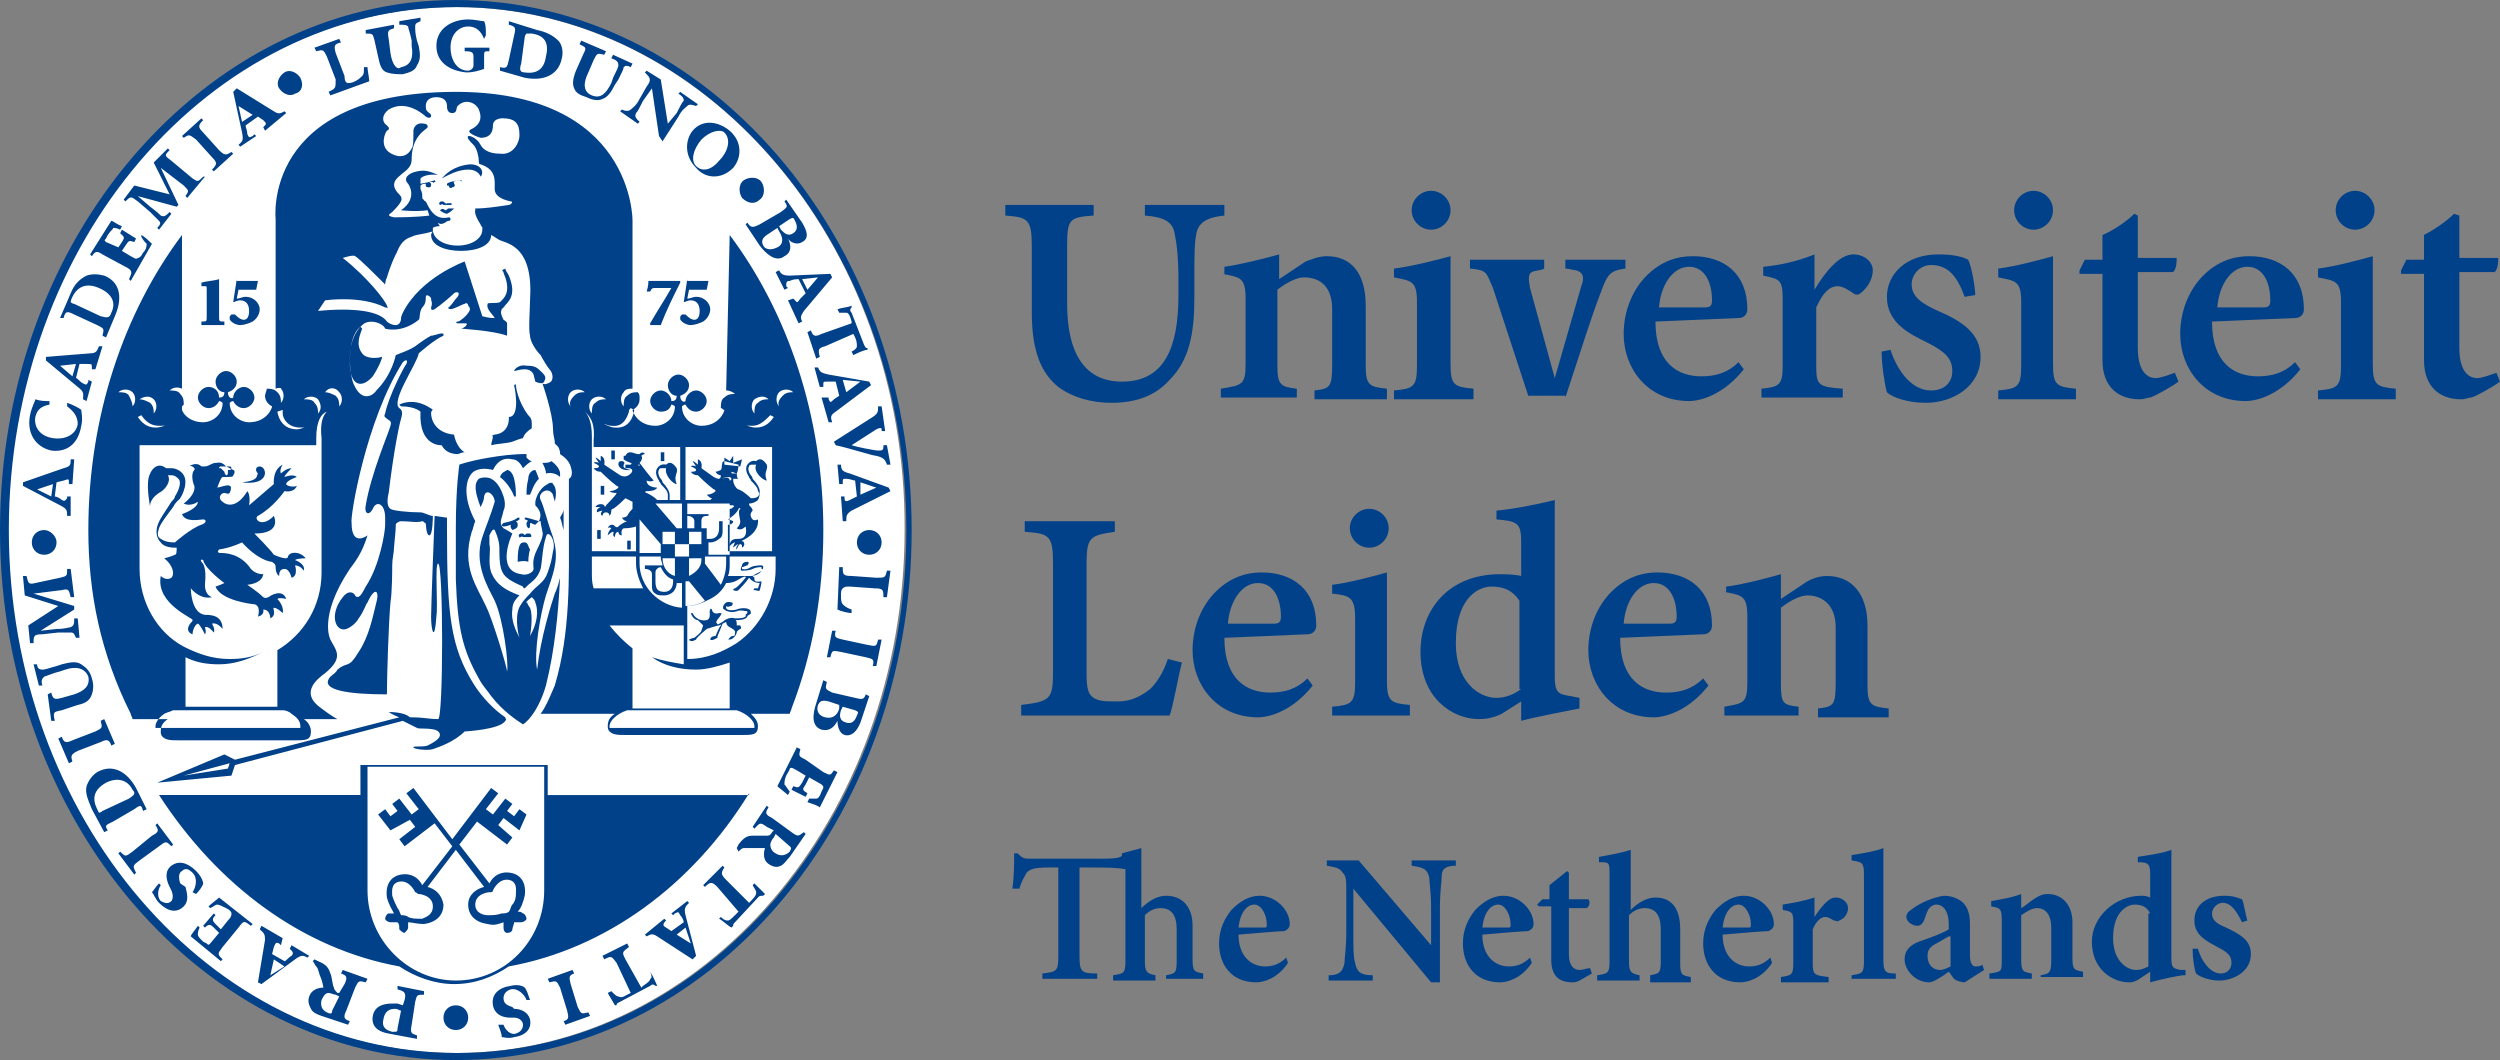 <svg id="Capa_1" xmlns="http://www.w3.org/2000/svg" viewBox="0 0 141.5 60"><rect x="0" y="0" width="141.5" height="60" fill="#808080" stroke="none"/><style>.st0{fill:#FFFFFF;} .st1{fill:#014189;}</style><g id="XMLID_699_"><path id="XMLID_948_" class="st0" d="M25.8.4C11.8.4.4 13.7.4 30s11.4 29.6 25.4 29.6c14 0 25.4-13.3 25.4-29.6C51.3 13.7 39.8.4 25.8.4z"/><path id="XMLID_773_" class="st1" d="M11.4 16c.3-.1.7-.1 1-.2v2.1c0 .3 0 .3.3.3v.2h-1.3v-.2c.3 0 .3 0 .3-.3v-1.5c0-.2 0-.2-.1-.2h-.2V16zm25.3-.2c0 .2 0 .4-.1.7h.2c.1-.2.1-.2.4-.2h.8c-.4.7-.8 1.3-1.2 2v.1h.6c.3-.8.7-1.6 1.1-2.4v-.1h-1.8zm2.2 0l-.2 1.3c.1 0 .2-.1.4-.1.3 0 .5.2.5.6 0 .3-.1.5-.3.5-.2 0-.4-.2-.5-.3h-.2c-.1.1-.1.1-.1.2s0 .1.1.2.3.2.5.2.5-.1.7-.2c.3-.2.4-.5.4-.7 0-.3-.3-.7-.8-.7-.2 0-.3.1-.5.1l.1-.5h1l.1-.5h-1.2zm-25.5 0l-.2 1.3c.1 0 .2-.1.4-.1.3 0 .5.2.5.6 0 .3-.1.5-.3.5-.2 0-.4-.2-.5-.3h-.2c-.1.1-.1.1-.1.2s0 .1.1.2.3.2.5.2.5-.1.7-.2c.3-.2.4-.5.4-.7 0-.3-.3-.7-.8-.7-.2 0-.3.1-.5.1l.1-.5h1l.1-.5h-1.2zM51.3 30c0 16.3-11.4 29.6-25.4 29.6C11.9 59.6.5 46.3.5 30S11.9.4 25.9.4C39.8.4 51.3 13.7 51.3 30zm.3 0C51.6 13.5 40 0 25.8 0 11.6 0 0 13.5 0 30s11.6 30 25.8 30c14.3 0 25.8-13.5 25.8-30zM24.9 11.9c.1.1.3.2.4.2.2-.1.3-.2.4-.3h-.3c-.1 0-.1.1-.2.1-.1-.1-.2-.1-.3 0m.1-.5c-.1 0-.2.1-.1.2.1 0 .1-.1.2 0h.4c.1 0 .1-.1 0-.1h-.2c-.1.1 0 0-.1 0-.1-.1-.1-.1-.2-.1m.4-.9zm.7-.3c-.3 0-.7.1-.8.2v.1h.1c0 .1.1.2.2.1.1 0 .2-.1.1-.2 0-.1 0-.1-.1-.1.1 0 .2-.1.4-.1.2.1.2.1.1 0 .1 0 0 0 0 0m-1.1-.1c.4-.2.9-.5 1.5-.5s.7.4.7.4c.2-.2.1-.7-.6-.7-1 .1-1.4.6-1.6.8m.7 14.5c-1.1-.1-1.3-.9-1.3-1.2 0-.3.3-.1-.2-.4-.9-.5-1.6-.1-1.6-.1l.1.1c.8 0 1.1.3 1.1.3-.1 2 1.2 1.9 1.2 1.9.2.4.6.5.9.5.1 0 .2-.1.4-.1-.5-.3-.6-1-.6-1m3.3.4s.5-.2.6-.2c.1-.3.3-.4.4-.5.1 0 .1-.1.1-.2 0-.3 0-.4-.2-.6-.6-.8-.7-1.6-.7-1.7 0-.1-.1 0-.1 0s.4 1.8-.3 1.8c0 0 .1.9-.8 1-.1 0-.2.1-.1.1 0 .1-.1.4-.1.5.4-.1.9-.1 1.2-.2.1 0 0 0 0 0m.1-4c.1 0 .3-.1.6-.1.4 0 .5.3.5.3l.1.4s.4.2.5 0c.1-.2.1-.3-.1-.5-.3-.3-.4-.4-.9-.4-.4-.1-.7.2-.7.3m-8.7-2.5c-.4.3-.6 1-.6 2 0 1.4.7 1.5 1.3.8.4-.6.6-1.2.5-1.1-.3.1-.9.1-1.1-.2-.4-.5-.1-1.1 0-1.4l-.1-.1m8.2 22.1c-.6-.4-1.3-1.1-1.8-1.9-1.3-2.1-1.5-3.9-1.5-8.8v-.6l-.7-.1s-.2 5.1-.2 5.7c0 .8.2 1.5.3 0 .1-.7-.1-3 .1-3 .3 0 .3 8.8 0 8.8-.6 0-.7-.1-1.6-.1-.3-.3-1.1-.3-1.2-.3 0 0 .3.2.6.3L13.3 43l-.6-.3-3.8 1.6 4.2-.4.2-.6 9.5-2.5.8.4c.1.1 1.3-.1 1.3.4 0 .2-.3.4-.7.6-.3.1-.8 0-.8.1s.8.2 1.1.1c.3-.1 1.2-.4 1.8-1 0 0 2-.1 2.3-.6.1-.1 0-.1 0-.2m-15.7 2.9l-2.5.4 2.6-.7-.1.3zm.8-16.2s1.2.2 1.3-.5c0-.3-.2-.4-.3-.4-.2 0-.3.2-.1.4-.1.1.1.4-.9.5m-1-.6c0 .1.1.2.1.2.1 0 .1-.1.1-.2v-.1h.1s.1 0 .1-.1c0 0 0-.1-.1-.1h-.5s-.1 0-.1.1h.1l.2.2m3.6 4.8c.1-.3.7-.3 1 .1 0 0-.5 0-.6.1 0 0 .6.2.5.6 0 0-.2-.3-.5-.3 0 0 .2.6-.2.7 0 0-.1-.5-.4-.5-.3 0-.3.3-.3.4 0 0-.2-.1-.2-.5 0-.2-.1-.2-.2-.3-.1 0-.8-.1-1.7-1.1 0 0-.6.3-1.3.4 0 0-.2.2.1.2.2 0 1.1 0 1.7.9.1.1.3.3.7.3 0 0 0 .5-.9.6 0 0 .6.4.9.7.2.1.2 0 .3 0 .1-.1.8-.5 1 .1 0 0-.4-.1-.5 0 0 0 .4.4.3.8 0 0-.3-.3-.5-.3-.1 0 .2.4-.2.6 0 0 0-.5-.4-.5 0 0 .1.3-.3.4 0 0 .2-.6-.2-.7-.1 0-1.9-.2-2.2-1 0 0 .3-.1.5-.2 0 0-1.1-.8-1.2-1.3 0 0-.2-.1-.1.1.1.1.3.3.2 1.3 0 .3.1.6.4.7 0 0-.6.2-1.2-.5 0 0 0 1.4.8 1.5.3 0 1 0 1 .8 0 0-.3-.4-.6-.3 0 0 .2.3.1.5 0 0-.3-.4-.5-.3 0 0 .1.3 0 .4 0 0-.3-.6-.4-.6-.1 0-.3.3-.3.6 0 0-.4-.1-.2-.5.1-.2.2-.2.2-.3.1-.1-2.1-.9-1.8-2.5 0 0 .3.3.6.1.2-.2.1-.7-.4-1.1 0 0 .4-.1.6-.2.1 0 .1-.2.1-.4-.2 0-.7 0-.9-.3-.2-.2-.3-.5-.2-.9.1-.4.5-.9.8-1.4.1-.1.2-.2.2-.3.2-.3.4-.8.2-1-.1-.1-.2-.2-.4-.2h-.2c.2.3-.1.8-.5 1-.6.4-.5.8-.5.8s-.2-1-.1-1.6c.1-.5.5-1 1-.6h.3c.3 0 .6.2.7.4.3.5-.2 1.4-.3 1.4-.1.1-.2.2-.3.4-.3.4-.7.9-.8 1.2-.1.3-.1.5.1.6.3.2.6.2.8.2 0 0 .9-.8 1.5-1 .3-.1.3-.3.1-.3-.2 0-1 .2-1.2-.3 0 0 .9-.3.9-.7 0 0-.4.3-.8.1 0 0 .7-.5.6-1-.1-.2-.2-.7 0-.9.1-.1-.2-.3-.3-.2 0 0 .4-.3.7 0h.2c.2 0 .4-.2.6-.2.2 0 .3-.1.6.2l.4.2c.1 0 .1.2 0 .3 0 .1-.1.1-.6.1-.1 0-.3.6-.3.6.1 0 .6-.2.7-.1.1 0 .1.2 0 .4-.1.1-.2 0-.3 0-.2 0-.4.3-.1.5.2.2.8.4 1.4-.6 0 0 .2.2.1.8l1.4-1.2s-.1-.8.5-1.1c0 0-.2.3-.1.5 0 0 .3-.3.6-.3 0 0-.4.4-.4.5 0 0 .5-.2.7 0 0 0-.6.2-.6.4 0 .1.4.2.6.1 0 0-.1.4-.7.3 0 0-.6.9-1.5 1.4-.2.1 0 .5.5.3.2-.1.3-.2.4-.3 0 0 .5 1-1.1 1 0 0 .9.9 1.1 1.2.7.3.8.2.8.1m25.3 4.3c0 .1 0 .2-.1.2s-.1 0-.2.1-.1.1 0 .1c.2 0 .4-.3.4-.4 0-.1.2-.2.2-.2.1 0 0-.2 0-.2h-.2c0-.2 0-.3-.1-.3.2 0 .6 0 .7-.2 0-.1.2-.1.2-.2 0 0 0-.2-.1-.2-.1-.1-.5-.1-.7 0-.4.1-.6 0-.6-.1v-.1c.1.1.2 0 .3 0 .1-.1.1-.2 0-.2-.3-.1-.4.1-.4.1-.1.1-.1.3 0 .3.1.1.4.2.7.1.2-.1.5 0 .6 0v.1l-.1.1c.1.2-.4.2-.6.2-.3-.1-.6.1-.7.2-.2.1-.3.2-.3.1-.2-.1.2-.4.2-.5.1-.1 0-.1-.1-.1-.3.1-.4-.1-.4-.2-.1-.1-.1 0-.1 0-.1.1.1.5-.2.6-.6.1-.8-.4-.8-.4h-.1c.1.3.3.4.4.4l.2.2.1.1-.1.3c0 .1-.4.4-.4.4-.1 0-.3.1-.3.1.1.2.4 0 .4 0 0-.1.5-.5.6-.6 0 0 .6-.2.7-.2.2-.1.1 0 .1 0-.1.1-.3.6-.3.6-.2 0-.3.1-.3.2.1.1.4-.1.4-.1 0-.1.1-.3.1-.3l.2-.5.2-.1s0 .2.2.3c.4.2.3.3.3.3m.3-9.4l.1-.4-.5.2v-.4l-.2.3-.3-.2v.4l.9.1zm-6.2.2c-.5-.1-.4-.2-.4-.3.1-.1 0-.2-.1-.2s-.2 0-.2.2c.1.4.7.3.7.3m-.9-1.1h-.2v.5h.2v-.5zm2.8.1h-.2v.5h.2v-.5zm-3.4 1.9H34v.5h.2v-.5zM34 30h-.2v.5h.2V30zm1.7.6h-.2v.5h.2v-.5zm-5.8.5c0-.1 0-.4-.2-.4s-.4 0-.4 1.1c0 0 .4-.1.6 0-.1-.1 0-.5 0-.7m.4-4.5c-.2 0-.4.2-.4.5-.1.4-.1.7-.1.9h.2c.1-.2.2-.6.5-.9-.1-.3-.2-.5-.2-.5m-1.2 1.5h.1c0-.2 0-.6-.1-1s-.3-.5-.4-.5c-.1.1-.3.1-.4.4.4.3.7.8.8 1.1m2.8 1.9v-1.2c0 .2-.1.3-.2.5.1.2.1.4.2.7m-2.1 4.1c.1 0 .1.1 0 0 .1.1.1.2.2.3.2.5 0 1.6 0 1.6.4-.7.5-1.4.3-1.9 0-.1-.1-.2-.2-.3 0 0-.4.3-.3.3m.7-4.6c.1-.2.2-.5-.2-.9v-.2s.1-.7.7-1c.1-.1.3-.1.3 0 .2.2.2.6.1 1 0-.1-.1-.3-.1-.4-.1-.2-.3-.3-.5-.2-.2.1-.3.3-.2.5.2.4.3 1 .7 2.1l.1.4c.2 1-.1 1.7-.5 2.9-.3 1-.7 3.2-.5 4.2.2-1.8.8-3.7 1-4.3.1-.2.2-.5.3-.9-.1 2-.3 4.1-.8 6.1-.2.7-.5 1.3-.8 1.7-.3.4-.5.5-.5.5-.3-.2-1.1-.7-1.8-1.6-.2-.3-.5-.6-.7-1-.9-1.6-1.2-2.8-1.3-5.6v-2.1-.8c0-2.4.2-3.6.2-3.6s.5-.2 1.7-.4c.6-.1 1.3-.2 2.1-.2v.2c.1.1.2.2.3.2-.2.1-.4.3-.5.4-.1-.2-.3-.5-.6-.5-.4-.1-.8 0-1.1.6-.4-.1-.8-.1-1.1.1-.5.4-.6 1.5.1 2.8-.1.2-.1.4-.2.6-.6 2 .3 3.1.8 4.2.4.8 1.2 3.5 1.2 3.7.1-.4-.2-2.9-.7-4-.4-.8-1.2-2.1-.7-3.6.2-.6.5-1.3.7-2 0-.4-.5-.8-.6-.3 0 .2-.1.4-.2.6-.3-.8-.4-1.3-.1-1.6.2-.1.5-.1.7 0 .4.2.6.7.7 1 .1.3.1.6 0 .8-.1.5-.3.7 0 1 .2.1.5.3.5.3s-1 2.1.5 2.3c.3.1.7-.1.7-.3 0-.2-.1-.5.2-1.1.1-.2.4-.8.3-1 0-.1-.1-.4-.1-.6m-1.1 4.7c.1-.2.5-.6.5-.6.4-.5.8-.6 1-1.2.2-.6.2-.6.3-1.2.2-.6-.3-1.3-.4-.8-.2.6-.2 1.3-.3 1.8-.2.6-.5.7-.8 1l-.1.1s-.1 0-.1-.1c-.9-.4-1.2-.6-1.3-1.3-.1-.9.1-1-.3-1.9-.1-.1-.2.1-.3.3v.5c.1.4-.1 1 .1 1.6.3.7.8 1 1.6 1.3-.3.3-.4.5-.4.8-.1.6.2 1.2.4 1.6-.1-.3-.3-1.4.1-1.9m2.2-7.2s.1 0 0 0v-.2c0-.2-.2-.5-.5-.7-.1.1-.3.1-.5.1.1.2.2.4.2.6.4-.1.7.1.8.2m-2.4 2.7c0-.1 0-.1-.1-.2.1 0 .2-.1.2-.1v-.1h-.1c-.2.2-.8.3-.8.3l-.1.1s0 .1.1.1c0 0 .2 0 .4-.1v.1c0 .1.1.2.1.2.3-.1.3-.2.3-.3m1.2-.2c-.3-.1-.7-.2-.7-.2h-.1v.1s.1 0 .2.1c-.1 0-.1.1-.1.2s.1.2.1.2c.1 0 .1-.1.1-.2v-.1c.1 0 .2.1.3.1m-.6 1c-.2 0-.4 0-.4 1.1 0 0 .4-.1.6 0 0 0 0-.4.1-.7-.1-.1-.1-.4-.3-.4m-.1-.5h-.1c-.1 0-.2.1-.1.2 0 .1.1-.1.2 0h.4c.1 0 .1-.1 0-.2h-.2c-.1.1-.1.1-.2 0m-19.9 10c.1 0 .1 0 0 0 .1 0 .1 0 0 0m11.1 10.2c0 2.8 2.3 5.1 5 5.1 2.8 0 5-2.3 5-5.1v-7h-10v7m21.6-5.5c-3.2 5.2-8.1 8.8-13.6 9.8-.9.6-1.9 1-3.1 1-1.1 0-2.2-.4-3.1-1-5.5-1-10.3-4.6-13.6-9.7h11.4V43.3H31V45h11.4m-13.2 5.6c0-.2.1-.7-.4-.8-.6-.1-.9.6-.9.6 0 .1-.1.1-.2.1s-.8.1-.8.7c0 .5.5.6.7.6.3 0 .5 0 .8-.1.1 0 .3 0 .4-.1.1-.1.1-.3.2-.4.1-.1.2-.3.2-.6m.4 1.1c.1 0 .2.2.2.3 0 .1-.2.2-.3.2h-.4c0 .1-.1.3-.1.4 0 .1-.1.2-.3.2-.1 0-.2-.1-.2-.3v-.3c-.3.1-.5.2-.9.1-.7-.1-1.1-.5-1.1-1.1 0-.6.5-.9.9-1l-1.6-2.1-1.6 2.1c.4.1.8.4.9 1 0 .6-.4 1-1.1 1.1-.4 0-.7-.1-.9-.1v.3c0 .1-.1.2-.2.3-.1 0-.2-.1-.3-.2 0-.2 0-.3-.1-.4h-.4c-.1 0-.3-.1-.3-.2s.1-.3.2-.3h.3c-.1-.2-.3-.5-.4-.9-.1-.7.2-1.2.8-1.3.6-.1 1 .2 1.2.6l1.7-2.2-1-1.3-1.7 1.3-.3-.4.9-.7-.3-.4-1.1.6-.7-.9.4-.3.3.4.4-.3-.3-.4.4-.3.7.9.4-.3-.7-.9.4-.3 2.2 2.9 2.2-2.9.4.3-.7.9.4.3.7-.9.4.3-.3.4.4.3.3-.4.4.3-.4.9-.9-.7-.3.4.8.7-.3.4-1.7-1.3-1 1.3 1.7 2.2c.2-.4.6-.7 1.2-.6.6.1.9.6.8 1.3-.1.4-.2.7-.4.9.1 0 .2 0 .3.1m-5.1-.4c0-.6-.7-.7-.8-.7-.1 0-.1-.1-.2-.1 0 0-.3-.7-.9-.6-.5.1-.4.6-.4.8.1.3.2.5.3.7.1.1.1.2.2.4.1 0 .3 0 .4.1.2.1.4.1.8.1.2-.1.6-.2.6-.7m-1.8 5.9c-.1 0-.2-.1-.3-.1-.2 0-.6 0-.7.6-.1.4.1.6.5.7.3 0 .3 0 .3-.2l.2-1zm.2-.6c.1-.4 0-.5-.4-.6v-.2l1.5.3v.2c-.4 0-.4 0-.5.4l-.2 1.3c-.1.5 0 .5.3.6v.2l-1.6-.3c-.6-.1-1-.4-.9-1 .1-.5.5-.7 1.1-.7h.3l.3.1.1-.3zm-3.7-.2l-.2-.1c-.1 0-.3-.1-.4-.1-.2 0-.3.2-.4.4-.1.4.1.6.3.7.2.1.3.1.3-.1l.4-.8zm.3-.7c.2-.4.1-.5-.2-.6l.1-.2 1.4.5-.1.2c-.4-.1-.4-.1-.6.3l-.5 1.3c-.2.4-.1.5.2.6l-.1.2-1.5-.5c-.3-.1-.5-.2-.6-.4-.1-.2-.2-.4-.1-.7.1-.3.4-.5.8-.5 0-.1-.1-.5-.2-.7-.1-.3-.1-.4-.2-.5-.1-.1-.1-.2-.2-.3l.1-.1.2.1c.5.2.6.4.7.7.1.2.1.6.2.8 0 .1.1.2.2.3h.1l.3-.5zm-3.4-1l-.6-.4-.2.9.8-.5zm-.2-1.2l-.1-.1c-.2-.1-.2 0-.3.2l-.1.4.7.4c.1 0 .2-.2.4-.3.1-.1.1-.2 0-.3l-.1-.1.1-.2 1 .6-.1.1c-.2-.1-.3-.2-.7.1l-1.9 1.4-.2-.1.4-2.4c0-.4-.1-.4-.3-.6l.1-.2 1.2.7-.1.4zm-2.4-1c.3-.4.3-.4.7-.1l.1-.1-1.9-1.5c-.1.1-.5.4-.6.5l.1.1c.2-.1.3-.2.4-.2.1 0 .3.1.5.2s.3.2.3.3c0 .1 0 .2-.2.4l-.4.5-.3-.3c-.2-.2-.2-.3 0-.5l-.1-.1-.6.7.1.1c.2-.2.3-.2.5 0l.3.3-.5.6c-.1.1-.1.1-.2 0l-.2-.1c-.2-.2-.3-.3-.3-.4 0-.1 0-.2.1-.4l-.1-.1c-.2.3-.4.5-.4.6l1.7 1.4.1-.1c-.3-.3-.3-.3 0-.7l.9-1.1zm-2.4-1.9c.2-.2.4-.5.4-.6 0-.1-.1-.4-.4-.7-.5-.5-1-.6-1.4-.3-.4.3-.3.8-.1 1.2l.1.2c.1.2.1.5 0 .6-.2.2-.4.1-.6 0-.2-.2-.2-.6 0-.9L9 50c-.2.2-.3.4-.4.5.1.1.2.4.4.6.5.5 1 .6 1.4.2.3-.3.2-.7.1-1.1l-.3-.2c-.1-.3-.1-.6.1-.7.2-.2.4-.1.6.1.3.3.2.8 0 1.1l.2.1zm-3.6-2.4c-.4.3-.4.3-.7 0l-.1.1.9 1.2.1-.1c-.2-.4-.2-.4.2-.7l1.1-.8c.4-.3.4-.3.7 0l.1-.1-.9-1.2-.1.1c.2.3.2.4-.2.6l-1.1.9zm-.2-3c.3-.2.4-.3.2-.5-.3-.6-.9-.7-1.5-.4-.7.4-.8.9-.5 1.5l.1.2s.1 0 .2-.1l1.5-.7zm-2.1.6c-.2-.5-.4-.9-.3-1.3.1-.3.3-.6.6-.8.9-.5 1.7 0 2.2.9l.6 1.2-.2.1c-.1-.3-.1-.4-.5-.1l-1.2.7c-.4.2-.5.2-.3.5l-.2.1-.7-1.3zm-1.1-3.9c-.4.2-.5.1-.6-.2l-.2.1.6 1.4.2-.1c-.1-.3-.1-.4.3-.6l1.3-.5c.4-.2.5-.1.6.2l.2-.1-.6-1.4-.2.1c.1.4.1.4-.3.6l-1.3.5zm-1.2-1.1h.2c-.1-.5-.1-.5.4-.6l.9-.3c.5-.1.7-.3.8-.6.1-.3.1-.6 0-.9-.1-.4-.3-.6-.6-.8-.3-.2-.7-.1-1.1 0l-.3.1c-.4.1-.6.2-.8.2-.2 0-.3-.1-.3-.3h-.2l.3 1.2h.2c-.1-.3 0-.4.1-.5.3-.1.5-.2.9-.3l.3-.1c.6-.2 1.1-.1 1.3.4.1.5-.2.8-.8 1l-.7.2c-.4.1-.5.1-.6-.3l-.2.1.2 1.5zm-1.5-7.1l1.9.6-1.7 1.1.1 1h.2c0-.4 0-.5.5-.5l.9-.1H4c.2 0 .2.1.3.3h.2L4.4 35h-.2c0 .3 0 .4-.2.5-.1 0-.3.1-.8.1l-.9.1 1.9-1.2v-.2l-2.3-.7 1.6-.2c.4-.1.4 0 .5.4h.2L4 32.2h-.2c0 .4 0 .4-.4.5L2 33c-.4.1-.4 0-.5-.4h-.2l.1 1.1zM2.5 30c-.4 0-.7.3-.7.7 0 .4.3.7.7.7.4 0 .7-.3.7-.7 0-.4-.4-.7-.7-.7m.4-1.9l.1-.7-.9.3.8.4zm1-.7v-.1c0-.2 0-.2-.3-.1l-.4.1-.1.8c.1 0 .3.1.4.2.2.1.2 0 .3-.1v-.1H4v1.1h-.2c0-.3 0-.4-.4-.6l-2.1-1.1v-.2l2.3-.8c.4-.1.4-.2.4-.5h.2l-.1 1.4h-.2zm-1.1-4.7c-.3 0-.5 0-.8-.1 0 .1-.2.4-.3.9-.2 1 .3 1.8 1.2 2 .7.1 1.5-.2 1.7-1.4.1-.4 0-.8 0-.9-.1-.1-.5-.3-.8-.4v.2c.4.3.6.6.6 1-.1.6-.7.9-1.4.8-.7-.1-1.1-.6-1-1.2.1-.4.3-.6.8-.7v-.2zm1.3-1.4l.2-.7-.9.1.7.6zm1.1-.4v-.1c0-.2 0-.2-.3-.2h-.4l-.2.8c.1 0 .2.2.4.3.2.1.2.1.3-.1v-.1l.2.1-.3 1.1-.2-.1c0-.3.1-.4-.3-.7l-1.8-1.5v-.2l2.5-.2c.4 0 .4-.2.5-.4h.2l-.4 1.3h-.2zm.5-3c.4.1.5.1.6-.2.3-.6 0-1.1-.7-1.4-.7-.3-1.2-.1-1.5.5-.1.2-.1.3-.1.3s.1.1.2.1l1.5.7zM4 16.6c.2-.5.5-.8.9-1 .3-.1.6-.1 1 0 1 .4 1 1.4.6 2.3L6 19.1l-.2-.1c.1-.4.1-.4-.3-.6l-1.3-.6c-.4-.2-.5-.2-.6.2h-.2l.6-1.4zm3.1-1.5c.4.2.4.3.2.7l.1.1 1.2-2.1c-.1-.1-.4-.4-.6-.5v.1c.1.2.2.3.3.4 0 .1 0 .3-.2.5-.1.2-.2.3-.3.3-.1.1-.2 0-.4-.1l-.5-.3.2-.3c.2-.3.2-.3.5-.2l.1-.2-.8-.5-.1.2c.2.2.3.2.1.5l-.2.3-.7-.3c-.1-.1-.1-.1 0-.2l.1-.2c.2-.3.3-.3.3-.4.1 0 .2 0 .4.1l.1-.2c-.3-.1-.5-.3-.6-.3l-1.2 1.9.1.1c.2-.3.3-.3.6-.1l1.3.7zm0 0c.4.2.4.3.2.7l.1.1 1.2-2.1c-.1-.1-.4-.4-.6-.5v.1c.1.2.2.3.3.4 0 .1 0 .3-.2.5-.1.2-.2.3-.3.3-.1.1-.2 0-.4-.1l-.5-.3.2-.3c.2-.3.2-.3.5-.2l.1-.2-.8-.5-.1.2c.2.2.3.2.1.5l-.2.3-.7-.3c-.1-.1-.1-.1 0-.2l.1-.2c.2-.3.3-.3.3-.4.1 0 .2 0 .4.1l.1-.2c-.3-.1-.5-.3-.6-.3l-1.2 1.9.1.1c.2-.3.3-.3.6-.1l1.3.7zm1.6-5.9l.9 1.8-2-.5-.6.8.1.1c.3-.3.3-.3.7 0l.7.6.5.5c.1.1.1.2-.1.4l.1.1.7-.9-.1-.1c-.2.2-.3.3-.5.2-.1-.1-.2-.2-.6-.5l-.7-.6 2.2.6.1-.1-1-2.1 1.3 1c.3.3.3.3.1.6l.1.1 1-1.2h-.1c-.3.3-.3.3-.6.1l-1.2-1c-.4-.3-.4-.3-.1-.6l-.1-.1-.8.8zm2.8-1.7c-.3-.3-.3-.4 0-.7l-.1-.1-1.1 1 .1.1c.3-.2.3-.2.7.1l.9 1c.3.3.3.4 0 .7l.1.1 1.1-1-.1-.1c-.3.2-.4.2-.7-.1l-.9-1zm2.2-.6l.6-.4-.8-.5.2.9zm1.2.3c.2-.2.2-.2 0-.4l-.3-.2-.7.5c0 .1.1.3.1.5.1.2.1.2.3.1l.1-.1.1.1-.9.6-.1-.1c.2-.2.3-.2.2-.7l-.5-2.3.2-.2 2.1 1.3c.3.2.4.1.6 0l.1.1-1.2 1-.1-.2zM17 4.4c-.2-.3-.6-.5-.9-.3-.3.2-.5.6-.3.9.2.3.6.5.9.3.4-.1.5-.5.3-.9m3.9.2c0-.2-.1-.6-.1-.8h-.2c0 .3 0 .4-.1.5-.1.1-.2.2-.4.3-.2.1-.3.1-.4.1-.1 0-.2-.1-.2-.4L19 3c-.1-.4-.1-.5.3-.6l-.1-.2-1.4.5.1.2c.4-.1.4-.1.6.3l.5 1.3c0 .5 0 .5-.4.7l.1.2 2.2-.8zm-.2-2.9v.2c.4 0 .4 0 .5.4l.2.9c.1.5.2.8.5.9.3.1.6.1.9.1.4-.1.7-.2.8-.5.2-.3.2-.6.1-1.1l-.1-.3c-.1-.4-.1-.6-.1-.8 0-.2.1-.2.3-.3V1l-1.2.2v.2c.3 0 .4 0 .5.1 0 .1.1.3.2.8v.3c.1.6 0 1.1-.6 1.2-.2.2-.5-.1-.6-.8l-.1-.8c-.1-.5 0-.5.3-.6v-.2l-1.6.3zm6.8.3c0-.4 0-.6-.1-.8-.2 0-.5-.1-.9-.1-.9 0-1.8.5-1.8 1.5 0 .9.7 1.4 1.7 1.5.4 0 .7-.1 1-.2v-.7c0-.3 0-.3.3-.3v-.2h-1.4v.2c.5 0 .5.1.5.4v.4c0 .2-.2.3-.3.3-.7 0-1-.7-1-1.3 0-.8.5-1.2 1-1.2.4 0 .7.2.9.7l.1-.2zm2 1.6c-.1.3-.1.5.2.5.7.1 1.1-.2 1.2-.9.2-.8-.1-1.2-.8-1.3h-.3s-.1.1-.1.2l-.2 1.5zm.9-1.9c.5.1.9.3 1.2.6.2.2.3.6.2 1-.2 1-1.1 1.3-2.1 1.1L28.3 4v-.2c.4.1.4 0 .5-.4l.3-1.4c.1-.4.1-.5-.3-.6v-.2l1.6.5zm2.5.6l-.1.2c.4.2.4.2.2.6l-.4.9c-.2.5-.2.8-.1 1 .1.3.4.4.7.5.4.2.7.2.9.1.3-.1.5-.4.7-.8l.2-.3c.2-.4.3-.6.3-.7.1-.1.2-.1.4 0l.1-.2-1.1-.5-.1.2c.3.1.4.2.4.4 0 .1-.1.3-.3.7l-.1.3c-.3.6-.6.9-1.1.7-.5-.2-.5-.7-.2-1.3l.3-.7c.2-.4.2-.4.6-.3l.1-.2-1.4-.6zm5.5 4.3c.2-.4.4-.5.5-.6.1-.1.2-.1.5 0l.1-.1-1-.7-.1.1c.3.2.3.3.3.4-.1.1-.2.3-.4.7l-.5.6-.4-2.5-.8-.5-.1.1c.3.3.4.4.1.8l-.4.7c-.2.4-.4.5-.5.6-.1.1-.3.1-.5 0l-.1.1 1 .7.1-.1c-.2-.2-.3-.3-.2-.5.1-.1.2-.3.4-.7l.5-.7.4 2.7.2.3.9-1.4zm1.3 1.3c-.5.6-.6 1.2-.3 1.5.3.3.8.3 1.3-.3.5-.5.7-1.2.3-1.6-.2-.2-.8-.1-1.3.4m1.6-.5c.7.6.7 1.5.2 2.1-.7.7-1.6.6-2.1 0-.7-.7-.6-1.6-.2-2.1.6-.7 1.5-.5 2.1 0m1.7 3.9c.3-.2.3-.7.1-1-.2-.3-.7-.3-1-.1-.3.2-.3.7-.1 1 .3.3.7.4 1 .1m1.1 1.5l.1.2c.2.2.4.4.7.2.3-.2.2-.5.1-.7-.1-.2-.1-.2-.3-.1l-.6.4zm-.1.1l-.6.4c-.3.2-.3.4-.2.6.1.2.4.3.8.1.4-.2.3-.6.1-.9l-.1-.2zm.2-.9c.4-.3.4-.3.2-.6l.1-.1.9 1.3c.3.5.4.9 0 1.1-.3.2-.7 0-.8-.2.2.4.2.8-.2 1-.5.4-1.1-.2-1.4-.6l-.8-1.2.1-.1c.2.3.3.3.7.1l1.2-.7zm1.2 3.8l.3.6.6-.7-.9.1zm-.5 1.1l.1.1c.1.1.1.2.3-.1l.3-.3-.4-.8c-.1 0-.3 0-.5.1-.2 0-.2.1-.2.3l.1.1-.2.1-.5-1 .2-.1c.1.2.2.3.6.3l2.3-.1.1.2-1.6 1.9c-.2.3-.2.4-.1.6l-.2.1-.6-1.3.3-.1zm3.4 2l.1.2c.1.2.1.4.1.5 0 .1-.1.2-.3.3l.1.2c.2-.1.6-.3.8-.3v-.1c-.1 0-.1 0-.2-.2l-.7-1.8c-.1-.1-.1-.2 0-.3v-.1c-.2.1-.5.1-.8.2l.1.2h.4c.1 0 .2.1.3.5v.1l-1.7.6c-.4.2-.5.1-.6-.2l-.2.1.5 1.5.2-.1c-.1-.4-.1-.5.3-.6l1.6-.7zm-.6 2.6l.2.7.8-.6-1-.1zm-.8 1v.1c.1.2.1.2.3 0l.3-.2-.2-.8h-.5c-.2 0-.2 0-.2.2v.1h-.2l-.3-1.1h.2c.1.2.1.3.6.4l2.3.4.1.2-2 1.5c-.3.2-.3.3-.2.6h-.2l-.4-1.4h.4zm.4 2.7c.9.2 2.1.6 2.3.6.4.1.5.2.6.5h.2l-.2-1.1H50v.1c0 .2-.1.2-.3.2-.2 0-1.2-.2-1.5-.3l1.4-.9c.2-.1.3-.1.3 0v.1h.2l-.2-1.4h-.2c0 .3 0 .4-.3.6L47.2 25l.1.2zm1.4 2.1v.7l.9-.4-.9-.3zm-.9.8v.1c0 .2.1.2.3.1l.4-.2-.1-.9c-.1 0-.3-.1-.5-.1s-.2 0-.2.2v.1h-.2l-.1-1.1h.2c0 .3.1.4.5.5l2.2.8.1.2-2.2 1.1c-.3.2-.3.3-.3.6h-.2l-.1-1.4h.2zm1.4 3.3c.4 0 .7-.3.7-.7 0-.4-.3-.7-.7-.7-.4 0-.7.3-.7.7 0 .4.3.7.7.7m-1.8 3.1c.2.1.6.2.8.2v-.2c-.3-.1-.4-.2-.5-.3-.1-.1-.1-.3-.1-.5s0-.3.1-.4c.1-.1.2-.1.4-.1l1.4.1c.5 0 .5.1.5.5h.2l.2-1.5h-.2c-.1.4-.1.4-.6.4l-1.4-.1c-.5 0-.5-.1-.5-.5h-.2l-.1 2.4zm1.6 2.7c.4.1.5.1.4.5h.2l.3-1.5h-.2c-.1.4-.1.4-.6.3l-1.4-.3c-.4-.1-.5-.1-.4-.5h-.2l-.3 1.5h.2c.1-.4.1-.4.6-.3l1.4.3zM47.7 40l-.1.2c-.1.3-.1.6.3.7.3.1.5-.1.6-.4.1-.2.1-.2-.1-.3l-.7-.2zm-.2-.1l-.6-.2c-.4-.1-.5 0-.6.2-.1.3 0 .6.4.7.4.1.7-.1.8-.5v-.2zm.9-.4c.4.1.5.1.6-.2l.2.1-.5 1.5c-.2.5-.5.8-.9.7-.3-.1-.4-.5-.4-.8-.2.4-.5.6-.9.5-.6-.2-.5-.9-.3-1.5l.4-1.3.2.1c-.1.4-.1.4.3.6l1.3.3zM45.6 43c-.4-.2-.4-.2-.3-.6l-.2-.1-1.1 2.2c.1.1.5.4.6.5l.1-.2c-.1-.1-.2-.3-.3-.4 0-.1 0-.3.1-.5s.2-.3.2-.4c.1-.1.2 0 .4.1l.5.3-.2.4c-.2.3-.2.3-.5.2l-.1.2.8.4.1-.2c-.3-.2-.3-.2-.1-.5l.2-.4.7.4c.1.1.1.1.1.2l-.1.2c-.1.3-.2.4-.3.4h-.4l-.1.2c.3.1.6.2.7.3l1-2-.2-.1c-.2.3-.2.3-.6.1l-1-.7zm-1.7 4.2l-.1.2c-.1.1-.2.3-.2.4 0 .2.1.4.3.5.3.2.6.1.8-.1.1-.2.1-.2 0-.3l-.8-.7zm-.5-.4c-.4-.3-.4-.2-.7.1l-.1-.1.8-1.2.1.1c-.2.3-.2.4.2.6l1.1.8c.4.3.4.2.7 0l.1.1-.9 1.3c-.2.2-.3.4-.5.5-.2.1-.4.1-.7-.1-.3-.2-.3-.6-.2-.9h-1.2c-.1 0-.2.1-.3.2l-.1-.2.1-.2c.3-.4.5-.5.8-.5h.8c.1 0 .2 0 .3-.2l.1-.1-.4-.2zm-1.6 4.8l-.2.2c-.2.2-.3.3-.4.3-.1 0-.2 0-.4-.2l-.1.1c.2.1.5.4.7.5l.1-.1c0-.1 0-.1.1-.2l1.3-1.4c.1-.1.1-.1.3-.1l.1-.1-.6-.6-.1.1c.1.2.2.3.2.4 0 .1 0 .2-.3.5l-.1.1-1.3-1.3c-.3-.3-.3-.4-.1-.7l-.1-.1-1.1 1.1.1.1c.3-.3.4-.3.7 0l1.2 1.4zm-3 .9l-.5.4.8.5-.3-.9zm-1.1-.4c-.2.2-.2.3 0 .4l.3.2.7-.5c0-.1-.1-.3-.2-.4-.1-.2-.1-.2-.3-.1l-.1.1-.1-.1.9-.7.1.1c-.2.2-.3.3-.2.7l.6 2.3-.2.2-2-1.3c-.3-.2-.4-.1-.6 0l-.1-.1 1.1-.9.1.1zm-2 4.1l-.2.1c-.2.1-.3.2-.5.1-.1 0-.2-.1-.4-.3l-.2.1c.1.2.3.5.4.7h.1c0-.1 0-.1.2-.2l1.7-.9c.1-.1.2-.1.3 0h.1c-.1-.2-.2-.5-.4-.8.1.2.1.4 0 .4 0 .1-.1.2-.4.4l-.1.1-.9-1.6c-.2-.4-.2-.4.2-.7l-.1-.2-1.4.7.1.2c.4-.2.4-.2.7.2l.8 1.7zm-3.6 1c.1.4.1.5-.2.6l.1.2 1.4-.5-.1-.2c-.4.1-.4.1-.6-.3l-.4-1.3c-.1-.4-.1-.5.2-.6l-.1-.2-1.4.5.1.2c.4-.1.4-.1.6.3l.4 1.3zm-2.1-.6c-.1-.3-.2-.6-.3-.7-.1-.1-.4-.2-.8-.1-.7.1-1.1.5-1 1.1.1.5.5.7 1 .7h.2c.3 0 .5.2.5.4s-.1.4-.4.5c-.3.1-.6-.2-.7-.5h-.3c.1.3.2.5.2.7.1 0 .4.1.7 0 .7-.1 1-.5.9-1-.1-.4-.5-.6-.9-.6L29 57c-.3-.1-.5-.2-.5-.5 0-.2.1-.4.4-.5.4-.1.8.3.9.6h.2zm-4.9 1c0 .4.3.7.7.7.4 0 .7-.3.7-.7 0-.4-.3-.7-.7-.7-.4 0-.7.3-.7.7M44.3 22.4c.2-.2.4-.2.6-.2-.2-.2-.6-.2-.8 0-.2.2-.2.6 0 .8-.1-.2 0-.4.2-.6m-3-9.1c3.3 4.4 5.3 10.3 5.3 16.7 0 3.6-.6 7-1.8 10.1 0 .1-.1.2-.1.3h-2.2c.2.2.4.4.4.7 0 .5-.3.5-.9.5h-6.6c-.4 0-.7 0-.9-.2-.1-.1-.1-.2-.1-.3 0-.3.1-.5.4-.7h-4.2c.3-.4.5-.9.8-1.6.9-3 .8-6.2.8-8.8v-2.9s.3-.1.1-.7c-.1-.3-.3-.5-.6-.7 0-.1 0-.2-.1-.4l-.2-.2V25c0-.1-.1-.4-.1-.7 0-.9-.6-2.6-.6-2.6s.1.1.3 0c.4-.1.3-.6.1-.8-.1-.1-.4-.6-.5-.8-.3-.3-.6-.8-.6-1.1-.1-.3 0-1.6 0-2 .2-3-1.2-3.2-1.7-3.4-.2-.1-.3-.2-.5-.3 0 .6-.8.9-1.7.9-.9 0-1.7-.3-1.7-.9 0 0 0-.1.1-.2l-.4.1c-.5.1-.6.1-.8.2-.7.2-.8.9-.9 1-.3.6-.5 1.3-.5 1.3-.1.2-.1.4-.1.4l-.3-.3c-.2-.2-1.2-1.2-1.4-1.3-.1-.1-.7.1-.7.1 1.4 1.1 2.4 2.4 2.5 2.7.1.2 0 .1-.1.1-1.4-.7-3.4-.4-3.4-.4l-.4.6c2-.2 3.5 0 3.9.6.1.1.3.2.5.2s.3-.2.3-.4c0 0 0-.1.1-.3 1-2 3.5-2.9 3.5-2.9l1 3.1c.4.1.5.1.7.1-.1-.2-.5-.5-.4-.8 0-.1.5 0 .7-.1.2-.2.6-.5.3-1.4-.1-.2-.1-.4-.2-.4l.2-.1c0 .1.1.2.2.4.5 1.2-.1 1.5-.3 1.8l-.1.1c-.1.2 0 .4.1.6.2.1.2.2.2.2v.7c-.8-.3-2.7-.4-2.6-.4.1 0 .4-.2.3-.3h-.5c-.1 0-.1-.1 0-.1 0 0 .1 0 .2-.1.3-.2.5-.5.5-.6 0-.1-.1-.2-.1-.2 0-.1-.1-.2-.2-.1-.1 0-.6.3-.8.3-.1 0-.2-.1-.1-.1.3-.3.3-.4.5-.6.2-.3-.1-.3-.2-.2-.2.2-.8.7-1.1.9-.2.1-.2 0-.2-.1.1-.3 0-.3 0-.5 0-.1-.3-.3-.3-.1 0 .2 0 .4-.2.6-.2.3-.1.6-.2.7-1 .8-1.9.5-1.9.5-.1-.3-.9-.6-1.3-.2-1.1 1-.6 3.1-.5 3.3.5 1.2 1.2.6 1.3.4.9-.9 1.1-2 1.1-2 .5-.2.8-.3 1.1-.5.4-.3.7-.5.9-.6.2 0 .6-.2.7-.1v.1c-.5.2-1.4 1-1.4 1-.1.6-1.6 2.7-1.1 3.1.3.2.1.5 0 1 0 0-.3 1.3-.6 3.8 0 0-.2.7.1.9.1.1 1 .2 1.7.2.2 0 .5.2.7.2 0 0 0 1.1-.2 1.1s-.2-.8-.2-.7c0 .1-.1-.1-.2-.1-.3.1-.7 0-1.2 0-.1 0-.3.1-.3.2 0 .2 0 .3-.1 1.3 0 .3-.1.6-.1 1 0 .2 0 1.5-.1 2.1-.1 1.1-.2 4.1-.2 5.2-2 0-3.9-.2-3.2-1 .1-.1.3-.2.4-.4.6-.5.6 0 1.2-1 .6-.9.8-2 1-2.8.2-.7-.1-.9-.5 0-.1.1-.2.5-.5.9-.1.2-.4.5-.7.6-.6.2-1-.8-.2-1.8.3-.4.6-.3.7-.1 0 0 .1.2.3 0 .1-.1.3-.5.3-.5.8-1.2 1.1-3.1 1.1-3.5v-.4c0-.8-.5-1-.7-.5-.2.4-.5.3-.4-.2.3-1.8 1.3-4.1 1.4-4.5.1-.3-.1-.3-.2-.4-.1-.1-.2-.1-.1-.3.2-1 1.1-2.7 1.2-2.8.1-.2 0-.3-.2-.1-2.1 3.3-3 8.8-2.9 9.1 0 1.4.9.7.9.7-.3 1-.7 1.5-1 1.9-1.8 2.7-1.1 4-1.1 4 .3.6.8 1-.3 1.9-.4.3-1.5 1.1-.2 2 .4.3.7.5.9.6h-1.9c.3.2.4.5.4.7 0 .5-.3.5-.9.5h-6.6c-.4 0-.7 0-.9-.2-.1-.1-.1-.2-.1-.3 0-.3.1-.5.4-.7h-2c0-.1-.1-.2-.1-.3C5.7 37 5 33.6 5 30c0-6.4 2-12.3 5.3-16.7V22c-.2-.1-.5-.1-.7.1.2 0 .5 0 .6.2.2.2.2.4.2.6l-.1.1v.2c.1.3.5.7 1.2.7.5 0 1.1-.4 1.1-1.1 0 0-.1-.1-.2-.1-.1.2-.3.4-.6.4s-.6-.3-.6-.6.3-.6.6-.6.6.2.6.6c.1 0 .3 0 .3-.3-.3 0-.5-.3-.5-.6s.3-.6.6-.6.6.3.6.6-.2.5-.5.6c0 .3.2.4.3.3 0-.3.3-.6.6-.6s.6.3.6.6-.3.6-.6.6-.5-.2-.6-.4c-.1 0-.2.1-.2.1 0 .7.6 1.1 1.1 1.1 1 0 1.3-.8 1.3-.9-.2-.1-.4-.3-.4-.6 0-.1.1-.3.1-.4.2 0 .4 0 .6.2.2.2.2.4.2.6.2-.2.2-.6 0-.8.1 0-.1-.1-.3 0v-9.6s-.8-7.1 10-7.2c10.3-.1 10.2 7.3 10.2 7.3V22c-.2 0-.4 0-.5.2-.2.2-.2.6 0 .8 0-.2 0-.5.2-.6.2-.2.4-.2.6-.2.1.1.1.2.1.4 0 .3-.2.5-.4.6 0 .1.3.9 1.3.9.5 0 1.1-.4 1.1-1.1 0 0-.1-.1-.2-.1-.1.3-.3.4-.6.4s-.6-.3-.6-.6.3-.6.6-.6.6.3.6.6c.1 0 .3 0 .3-.3-.3 0-.5-.3-.5-.6s.3-.6.6-.6.6.3.6.6-.2.5-.5.6c0 .3.2.4.3.3 0-.3.3-.6.6-.6s.6.3.6.6-.3.6-.6.6-.5-.2-.6-.4c-.1 0-.2.1-.2.1 0 .7.6 1.1 1.1 1.1 1 0 1.3-.8 1.3-.9-.1 0-.1-.1-.2-.1 0-.2 0-.5.2-.6.2-.2.4-.2.6-.2-.1-.1-.3-.2-.5-.2l.2-8.8m-25.6 10s.1 1 1.1 1c.2 0 .4-.1.6-.2-.1.1-.3.1-.4.1-.7 0-1-.5-1-.8v-.2l-.3.1zm-7.8-.7c.2 0 .4.1.6.2.2.2.2.4.2.6.2-.2.2-.6 0-.8-.2-.2-.5-.2-.8 0m-.4.4c.2-.2.2-.6 0-.8-.2-.2-.6-.2-.8 0 .2 0 .5 0 .6.2.1.2.2.4.2.6-.1 0-.1 0 0 0m.3.6c.2.3.5.6 1 .6.3 0 .5-.1.7-.2-.1.1-.3.1-.5.1-.5 0-.8-.3-1-.6l-.2.1zM17 41.1c0-.3-.2-.5-.5-.7-.1-.1-.3-.2-.5-.2H9.8c-.2.1-.3.1-.5.2-.3.2-.5.5-.5.7v.1H17v-.1m1.4-18.9c.2 0 .4.1.6.2.2.2.2.4.2.6.2-.2.2-.6 0-.8-.2-.3-.6-.3-.8 0m.1 1.1c-.3.1-.6.5-.6 1.5v.4h-10v7c0 1.9 1 3.6 2.5 4.4.8.4 1.6.7 2.6.7.7 0 1.3-.1 1.9-.4-.8.4-1.6.7-2.5.7-.7 0-1.3-.1-1.9-.4V40h5.2v-3.2c1.5-.9 2.5-2.5 2.5-4.4v-7-.6c-.1-.9.1-1.3.3-1.5m-.5-.7c-.2-.2-.6-.2-.8 0 .2 0 .5 0 .6.2.2.2.2.4.2.6.2-.2.2-.5 0-.8M29.4 7.7c0-.4 0-1-.9-1 .2 0-.6-.1-.6.4 0 .3-.1.7-.7.7 0 0-1-.3-.5-.5.2-.1.7-.4.4-1.1-.1-.3-.7-.7-1.2-.2-.1.1 0 .4-.3.4s-.3-.3-.3-.4c0-.2-.1-.5-.6-.5s-.6.3-.6.5c0 .3.1.3.2.4.2.1.1.4-.2.2-.1-.1-1.1-1-2.1-.4-.4.3-.4.7-.1.9.1.1.2.2 0 .3-.1.1-.4.8.1 1.2.4.3 1 .4 1.3-.2.1-.1.1-.5.1-1 0-.1.1-.5.6-.4.2 0 .3.2.1.3-.1.1-.8.5-.8 1.7 0 .3-.1.5-.5.8-.2.2-.8.5-.3 1.1.3.3.4.4-.3 1.1-.1.1-.4.2.1.3.3 0 1.2 0 2-.1l-.1-.3c-.7.1-1.5 0-1.5 0 1-.7.4-1.5.4-1.5-.3-.3 0-.6.5-.7.5-.1.7 0 1.2.2 0 0-.7-.1-1 .2V10.4c.6-.1.8-.2.8-.2s.1.1 0 .1c0 0-.1.1-.1 0h-.2l.1.1c0 .1 0 .2-.1.2s-.2 0-.2-.1v-.1c-.1 0-.2 0-.3.1v.2c.1.2.1.3.1.4 0 .1 0 .2.1.2 0 0 0 .1.1.1.2.4.5 1.1 1.3.9 0 0 .1 0 .1.1 0 0 0 .1-.1.1 0 0-.1 0-.2.1-.2.1-.3.1-.4 0 0 .1.1.2.1.2s-.3 0-.4.1v.1c0 .5.6.9 1.4.9.8 0 1.4-.4 1.4-.9v-.1c0-.1-.1-.1-.1-.2-.4-.6-.3-.8-.3-.8v-.1c.6 0 1.2-.1 1.9-.2.1 0 .3-.2.1-.2.1 0-.9-.1-.9-.7 0-.5.1-1.1-.8-1.4-.1 0-.1-.1-.1-.2 0-.2-.1-.7-.3-.9-.2-.2-.4-.4-.3-.5h.1s.4.1.6.5c.1.2.4.5 1.1.5.8.1 1.1-.7 1.1-1m13.3 14.9c-.2.2-.2.6 0 .8 0-.2 0-.5.2-.6.2-.2.4-.2.6-.2-.2-.2-.5-.2-.8 0m-.1 1.5c-.2 0-.4 0-.5-.1.2.1.4.2.7.2.5 0 .8-.3 1-.6l-.2-.1c-.3.3-.6.6-1 .6m-3.8 5.8h.5v-.4c0-.2-.2-.3-.4-.3v-.1h1.2v.1c-.2 0-.4 0-.4.3v.4h.3v.6h.2c.3 0 .5-.2.5-.6v-.4h.2v.5c0 .2 0 .4-.2.5-.1.1-.3.2-.5.2h-.1v.7h1.2v-2.9h-2.4v1.4zm2.5-3.2l-.2-.2h.1s0 .1.1.1v.1m-.1.3c-.2 0-.3.1-.3.1.4-.2.4.1.4.1.1 0 .2-.2-.1-.2m.2-.3c0 .1 0 .1.1.1h.2l-.3-.1m.1 1.9h-.2v.2c.1 0 .1 0 .2-.1.1 0 0-.1 0-.1m-.7 4.5c.2-.4.3-.8.3-1.2v-.4h-1.2v.4l.9 1.2zm-1.8-.2h-.2v1.4c.4 0 .8-.1 1.1-.3l-.9-1.1zm-.8-2.1v-.7h-.7v.7h.7v.8h-.7c0 .5.3.9.7 1v-1.1h.8v1.1c.4-.2.7-.5.7-.9v-.1H39v-.8h-.8zm.8 0h.7v-.7H39v.7zm-2.9-4.5c0 .1 0 .1 0 0 .1.1.1.1.1 0h.1-.2c-.1 0 0 0 0 0zm.1 3.1v1.9h1.2v-.5l-1.2-1.4zm2.1.5h.3v-1.4h-1.5l1.2 1.4zm-2.1 1.6v.4c0 1.3 1.1 2.4 2.4 2.5V33h-.3v.1-.1c0 .2-.1.4-.2.5-.1.1-.3.2-.5.2s-.4 0-.5-.1c-.2-.1-.2-.3-.2-.5v-.6c0-.2-.2-.3-.4-.3V32h1c0-.1-.1-.3-.1-.4v-.1h-1.2zm1.2.6c-.1 0-.3.1-.3.3v.5c0 .4.1.6.5.6.3 0 .5-.2.5-.6v-.1c-.3-.1-.5-.3-.7-.7m-1.8-8.8c-.1.3-.3.9-1 .8-.2 0-.3-.1-.4-.1.2.1.4.2.6.2 1 .1 1.1-1 1.1-1l-.2-.1c-.1.1-.1.1-.1.2m-2.1-.7c-.2.2-.2.6 0 .8 0-.2 0-.5.2-.6.2-.2.4-.2.6-.2-.2-.2-.6-.2-.8 0m-1-.2c.2-.2.4-.2.6-.2-.2-.2-.6-.2-.8 0-.2.2-.2.6 0 .8-.1-.2 0-.4.2-.6m.6.9c.2.2.4.6.4 1.4v6.5H36v-1.4c-.3.1-.6.1-.7.1-.2.1-.1.4-.1.4-.2 0-.2-.2-.2-.2-.2 0-.2.3-.2.3-.2-.1 0-.3-.1-.3s-.3.2-.3.2c0-.2.2-.4.2-.4-.1-.1-.2 0-.2 0 .1-.3.4-.2.4-.1.1 0 .1.1.2 0 .2-.2.5-.3.5-.3-.2 0-.3-.2-.3-.2.2 0 .3-.1.3-.1.1-.2.2-.3.3-.4v-.4l-.4-.2c-.5.5-.7.6-.7.6s-.1 0-.1.1c0 .2-.1.3-.1.3s0-.2-.2-.2-.2.2-.2.2c-.2-.1 0-.3 0-.3-.1 0-.3.1-.3.1-.1-.2.2-.3.2-.3h-.3c.1-.2.4-.2.5-.1 0 .1.1.1.1 0 .1-.1.6-.6.6-.7-.1 0-.3 0-.4-.1 0 0 .3 0 .5-.2 0 0 0-.1-.1-.1-.4-.3-.9-.8-.9-.8-.3 0-.4-.2-.4-.2.1 0 .3 0 .3-.1s-.3-.2-.3-.2c.1-.1.3 0 .3 0l-.2-.3c.1 0 .3.2.3.2v-.3c.3.1.2.5.2.5l.9.6c.2.1.4.1.6-.1.2-.2 0-.3-.1-.3h-.2v-.2h.3s.1-.1 0-.1c-.3-.1-.4-.2-.4-.2v-.2h.1c.1-.2.2-.2.3-.2.1 0 .3.1.4.1h.1c.2-.2.3 0 .3 0-.1 0-.2.1-.2.1.1.1 0 .3-.1.4.6.8.8 1 .8 1-.2.1-.4 0-.4 0 0 .4.6.4.6.4-.1.2-.5.2-.6.2-.1 0-.1.1 0 .1.2.1.4.2.6.4h.6V28c0-.2-.2-.4-.4-.6 0-.1-.1-.1-.1-.2 0 0-.3-.4-.1-.7.2-.3.5-.2.5-.2.2-.2.4-.1.6.2.1.3-.2.4 0 .9-.2 0-.7-.5-.6-.9h-.2c-.1 0-.2 0-.2.1-.1.1 0 .4.1.5 0 0 .1.1.1.2.2.2.4.5.4.7v.3h.6v-3H33.6v-.4c.1-1.1-.3-1.4-.5-1.6m.4 9.1c0 .3 0 .6.1.9h2.8c-.2-.4-.4-.9-.4-1.4v-.4h-2.5v.9m1 3c.4.5.8.9 1.3 1.3v3.4h5.5v-2.6c-.6.2-1.3.4-1.9.4-.9 0-1.8-.2-2.5-.7.6.2 1.2.3 1.8.4v-2.2h-4.2m8.2 5.7c0-.3-.4-.7-1-.9h-6.2c-.6.2-1 .6-1 .9v.1h8.2v-.1m1.1-9.6h-2.5v.4c0 .2 0 .5-.1.7h1.3c.2 0 .5-.1.6-.3 0 0 .1-.1 0-.1v-.1c-.1 0-.3 0-.5.1s-.5.1-.6.1c-.1 0-.1-.1 0-.3 0 0 0-.2.3-.2.1 0 .1.1 0 .2-.1 0-.2.1-.3.1v.1s.2.1.5-.1c.2-.1.5-.1.6-.1.1 0 .1.1.1.1 0 .1-.1.2-.1.2-.1.1-.4.2-.5.3l.1.1v.1c0 .2.4.1.4.1 0 .2-.1.5-.1.5 0 .1-.2 0-.3 0-.1 0 0-.1 0-.1h.2l.1-.3c-.4 0-.6-.3-.6-.3s-.2.3-.6.7c-.1.1-.3 0-.3 0 0-.1.1-.1.1-.1.2-.1.6-.6.6-.6s.1-.2-.4.1c-.3.2-.6.2-.7.2-.2.4-.5.7-.9.9-.4.2-.8.4-1.3.4v3c1.1 0 2-.4 2.8-.9 1.3-.9 2.2-2.5 2.2-4.2v-.7zm0-6.2h-5v3h1.4l.1-.1c-.1 0-.2-.1-.3-.2 0 0 .3 0 .5-.2 0 0 0-.1-.1-.1-.4-.3-.9-.8-.9-.8-.3 0-.4-.2-.4-.2.1 0 .3 0 .3-.1s-.3-.2-.3-.2c.1-.1.3 0 .3 0l-.2-.3c.1 0 .3.2.3.2V26c.3.1.2.5.2.5l.7.5c.2.1.4.2.4-.1 0 0-.2 0-.3-.2 0 0 .1 0 .3-.1.1-.1 0-.5.2-.5l.8.2s0 .3-.1.5c0 0 0 .3.1.3h-.3v.1c0 .2.2.5.3.5.3.1.7.5.7.5.1 0 .3 0 .4-.1.1-.1.1-.2 0-.3 0-.2-.2-.4-.4-.6 0-.1-.1-.1-.1-.2 0 0-.3-.4-.1-.7.2-.3.5-.2.5-.2.2-.2.4-.1.6.2.1.3-.2.4 0 .9-.2 0-.8-.5-.6-.9h-.2c-.1 0-.2 0-.2.1-.1.1 0 .4.1.5 0 0 .1.1.1.2.2.2.4.5.4.7 0 .2 0 .3-.1.5-.1.1-.3.2-.5.2 0 .1 0 .1.1.2s.1.2.1.2c-.2.2-.1.4 0 .5.1.1.3 0 .3 0 .1.8-.9 1.2-.9 1.2 0 .1.1 0 .1.1.1.2-.1.3-.1.3 0-.1 0-.2-.1-.2s-.2.3-.2.3c-.1-.1.1-.3.1-.3-.1 0-.3.2-.3.2 0-.1.1-.3.1-.3-.1 0-.3.2-.3.2 0-.4.3-.4.5-.4.6 0 .4-.7.4-.7-.3.3-.5.1-.5.1.1-.1.2-.2.2-.4-.1-.5-.1-.6 0-.7 0-.1-.1 0-.1 0-.1.3-.6.6-.6.6.1 0 .3.1.3.1 0 .1-.1.2-.3.2v1.5h2.5v-5.9z"/><path id="XMLID_732_" class="st1" d="M69.3 12.2c-1 .1-1.5.4-1.6 1.1-.1.5-.1 1.2-.1 2.7v.9c0 2-.3 3.5-1.4 4.6-.8.9-1.9 1.3-3.3 1.3-1.1 0-2.2-.3-3-.9-1-.8-1.5-2.1-1.5-4.2V14c0-1.6-.2-1.7-1.5-1.8v-.6h5v.6c-1.4.1-1.5.2-1.5 1.8v3.2c0 2.8 1 4.4 3.1 4.4 2.4 0 3.2-1.9 3.2-4.9V16c0-1.5-.1-2.2-.2-2.7-.1-.7-.5-1-1.7-1.1v-.6h4.5v.6zM81 13c.6 0 1.1-.5 1.1-1.1 0-.6-.5-1.1-1.1-1.1-.6 0-1.1.5-1.1 1.1 0 .6.5 1.1 1.1 1.1zm2.4 9.5V22c-1.1-.1-1.3-.2-1.3-1.4v-6.1c-.7.2-2.3.6-3.2.7v.5c1 .2 1.3.2 1.3 1.4v3.6c0 1.2-.2 1.3-1.3 1.4v.5h4.5zm10.5-5.1c.1-1.3.8-2.3 1.7-2.3.9 0 1.3.9 1.3 1.9 0 .3-.1.4-.4.4h-2.6zm4.5.6c.3 0 .5-.2.5-.5 0-2-1.3-3-3.1-3-.9 0-1.8.3-2.6 1.1s-1.3 2-1.3 3.3c0 2 1.4 3.8 3.7 3.8.7 0 2-.4 3.1-1.8l-.3-.4c-.6.6-1.3.8-2.1.8-1.3 0-2.6-.7-2.6-3.1l4.7-.2zm27.1-.6c.1-1.3.8-2.3 1.7-2.3.9 0 1.3.9 1.3 1.9 0 .3-.1.4-.4.4h-2.6zm4.4.6c.3 0 .5-.2.5-.5 0-2-1.3-3-3.1-3-.9 0-1.8.3-2.6 1.1s-1.3 2-1.3 3.3c0 2 1.4 3.8 3.7 3.8.7 0 2-.4 3.1-1.8l-.3-.4c-.6.6-1.3.8-2.1.8-1.3 0-2.6-.7-2.6-3.1l4.7-.2zm-27.2-1.6v-2c-1 .4-1.9.6-2.9.7v.5c.9.2 1.1.2 1.1 1.3v3.8c0 1.1-.2 1.2-1.2 1.3v.5h4.6V22c-1.4-.1-1.5-.2-1.5-1.3v-3.3c.4-.9.8-1.2 1.2-1.2.3 0 .6.2.9.4.1.1.3.1.4 0 .4-.3.7-.8.7-1.3s-.5-.9-1.1-.9c-.8 0-1.6 1-2.2 2zm9.1.3c0-.4-.2-1.6-.4-2-.4-.2-.9-.3-1.7-.3-1.8 0-2.9 1.1-2.9 2.4 0 1.5 1.3 2.1 2.3 2.6 1 .5 1.4.9 1.4 1.6 0 .7-.5 1.1-1.2 1.1-1.1 0-1.9-1.1-2.3-2.3l-.5.1c0 .8.2 2 .3 2.3.3.3 1.2.6 2.2.6 1.5 0 3.1-.9 3.1-2.6 0-1.3-1-2-2.4-2.6-.9-.4-1.5-.8-1.5-1.5 0-.6.5-1.1 1.1-1.1 1 0 1.5.7 1.9 1.8l.6-.1zm3.3-3.7c.6 0 1.1-.5 1.1-1.1 0-.6-.5-1.1-1.1-1.1-.6 0-1.1.5-1.1 1.1 0 .6.5 1.1 1.1 1.1zm2.4 9.5V22c-1.1-.1-1.3-.2-1.3-1.4v-6.1c-.7.2-2.2.6-3.1.7v.5c1 .2 1.3.2 1.3 1.4v3.6c0 1.2-.2 1.3-1.3 1.4v.5h4.4zm15.8-9.5c.6 0 1.1-.5 1.1-1.1 0-.6-.5-1.1-1.1-1.1-.6 0-1.1.5-1.1 1.1 0 .6.5 1.1 1.1 1.1zm2.3 9.5V22c-1.1-.1-1.3-.2-1.3-1.4v-6.1c-.7.2-2.2.6-3.1.7v.5c1 .2 1.3.2 1.3 1.4v3.6c0 1.2-.2 1.3-1.3 1.4v.5h4.4zm1.6-9.2v1.4h-1l-.3.6v.2h1.3v4.9c0 1.5.9 2.2 2.1 2.2.3 0 .4-.1.6-.1.3-.1 1.2-.6 1.6-.9l-.2-.5c-.3.1-.8.3-1.1.3-.4 0-1-.3-1-1.7v-4.3h2c.2-.2.2-.6.2-.8h-2.2v-2.4l-.3-.1c-.5.5-1.3 1-1.7 1.2zm-18.2 0v1.4h-1l-.3.6v.2h1.3v4.9c0 1.5.9 2.2 2.1 2.2.3 0 .4-.1.6-.1.3-.1 1.2-.6 1.6-.9l-.2-.5c-.3.1-.8.3-1.1.3-.4 0-1-.3-1-1.7v-4.3h2c.2-.2.2-.6.2-.8H121v-2.4l-.2-.1c-.5.5-1.3 1-1.8 1.2zm-30.4 9.2c.9-2.7 1.4-4.4 2.1-6.2.3-.8.5-1 1.3-1.1v-.5h-3.4v.5c.2 0 .5.1.6.1.4.1.5.4.3.9L88 21.4l-1.4-5.1c-.1-.5-.1-.8.1-.9.2-.1.6-.1.7-.2v-.5h-4.2v.5c1 .1.9.2 1.3 1.1l2 6.1h2.1zm-19.4-7c1 .2 1.3.2 1.3 1.4v3.7c0 1.2-.2 1.2-1.4 1.4v.5h4.3V22c-.9-.1-1.1-.2-1.1-1.3v-4.3c.5-.4 1.1-.7 1.5-.7.9 0 1.6.5 1.6 1.8v3.1c0 1.3-.1 1.4-1 1.5v.5h4.1V22c-1-.1-1.2-.2-1.2-1.3v-3.4c0-1.8-.8-2.8-2.2-2.8-.5 0-.9.2-1.2.3l-1.5 1v-1.4c-.7.2-2.3.6-3.1.7v.4zM77.5 31c.6 0 1.1-.5 1.1-1.1 0-.6-.5-1.1-1.1-1.1-.6 0-1.1.5-1.1 1.1 0 .6.5 1.1 1.1 1.1zm2.3 9.4v-.5c-1.1-.1-1.3-.2-1.3-1.4v-6.1c-.7.2-2.2.6-3.1.7v.5c1 .1 1.3.2 1.3 1.4v3.6c0 1.2-.2 1.3-1.3 1.4v.5h4.4zm-10.3-5.1c.1-1.3.8-2.3 1.7-2.3.9 0 1.3.9 1.3 1.9 0 .3-.1.4-.4.4h-2.6zm4.5.6c.3 0 .5-.2.5-.5 0-2-1.3-3-3.1-3-.9 0-1.8.3-2.6 1.1s-1.3 2-1.3 3.3c0 2 1.4 3.8 3.7 3.8.7 0 2-.4 3.1-1.8l-.3-.4c-.6.6-1.3.8-2.1.8-1.3 0-2.6-.7-2.6-3.1l4.7-.2zm17.9-.6c.1-1.3.8-2.3 1.7-2.3.9 0 1.3.9 1.3 1.9 0 .3-.1.4-.4.4h-2.6zm4.5.6c.3 0 .5-.2.5-.5 0-2-1.3-3-3.1-3-.9 0-1.8.3-2.6 1.1s-1.3 2-1.3 3.3c0 2 1.4 3.8 3.7 3.8.7 0 2-.4 3.1-1.8l-.3-.4c-.6.6-1.3.8-2.1.8-1.3 0-2.6-.7-2.6-3.1l4.7-.2zm-30.3 1.4c-.3.9-.7 1.4-1 1.7-.5.4-1.1.7-1.8.7s-1.1 0-1.4-.2c-.3-.2-.4-.5-.4-1.4v-6.2c0-1.5.2-1.6 1.6-1.8v-.6H58v.6c1.4.1 1.6.2 1.6 1.8v6.2c0 1.5-.2 1.6-1.8 1.8v.6h8.4c.2-.5.5-2.3.7-3l-.8-.2zm20 1.7c-.4.3-.9.5-1.4.5-1 0-2.3-.9-2.3-3.1 0-2.7 1.4-3.2 2-3.2.7 0 1.2.2 1.6.8v5zm3.3.5l-.5-.1c-.7-.1-.9-.2-.9-1.1v-10c-.8.2-2.2.5-3.3.6v.5c1.2.1 1.4.2 1.4 1.3v1.9c-.4-.1-1-.1-1.2-.1-2.9 0-4.5 2-4.5 4.4 0 2.6 1.8 3.8 3.3 3.8.2 0 .7 0 1.3-.3l1.1-.7v1.1c.7-.2 2.3-.5 3.3-.7v-.6zm8.2-6c1 .2 1.3.2 1.3 1.4v3.7c0 1.2-.2 1.2-1.3 1.4v.5h4.2V40c-.9-.1-1-.2-1-1.3v-4.3c.5-.4 1.1-.7 1.5-.7.8 0 1.6.5 1.6 1.8v3.1c0 1.3-.1 1.4-1 1.5v.5h4v-.5c-1-.1-1.2-.2-1.2-1.3v-3.4c0-1.8-.9-2.8-2.3-2.8-.5 0-.9.2-1.1.3l-1.5 1v-1.4c-.7.2-2.2.6-3.1.7v.3z"/><g id="XMLID_700_"><path id="XMLID_730_" class="st1" d="M66 55.5v-.3c.5-.1.6-.1.6-.8v-1.8c0-.8-.3-1.2-.9-1.2-.3 0-.6.1-.9.4v2.6c0 .6.1.7.6.8v.3H63v-.3c.6-.1.7-.1.7-.8v-5.2c-.5-.1-1.1-.1-2.1-.1h-.5v5c0 .9.1 1 1 1v.3H59v-.3c.8-.1.9-.1.9-1v-5h-.5c-.9 0-1.1.1-1.3.3-.1.2-.3.5-.4.9h-.4c.1-.7.1-1.4.1-2h.2c.2.2.3.3.6.3h4.3c.8 0 1-.1 1-.2v-.1c.3-.1.8-.2 1.1-.3v3.4c.4-.4.9-.7 1.4-.7.9 0 1.5.6 1.5 1.7v1.9c0 .7.1.7.6.8v.3H66z"/><path id="XMLID_727_" class="st1" d="M72.9 54.5c-.6.9-1.4 1.1-1.8 1.1-1.4 0-2.1-1-2.1-2.2 0-.8.3-1.4.7-1.9.5-.5 1-.8 1.6-.8.9 0 1.7.8 1.7 1.6 0 .2-.1.3-.3.4-.2 0-1.5.1-2.6.2 0 1.2.7 1.8 1.5 1.8.4 0 .8-.1 1.2-.5l.1.3zm-2.8-2h1.4c.2 0 .2 0 .2-.2 0-.5-.3-1.1-.7-1.1-.4 0-.8.4-.9 1.3z"/><path id="XMLID_725_" class="st1" d="M82.4 49c-.6 0-.8.2-.8.6 0 .3-.1.8-.1 1.8v4.2H81l-4.4-5.3v2.5c0 .9 0 1.4.1 1.7.1.5.3.7 1 .7v.3h-2.5v-.3c.6 0 .8-.2.9-.7 0-.3.1-.8.1-1.8v-2.2c0-.7 0-.9-.2-1.1-.2-.3-.4-.3-.9-.4v-.3h1.8l4.1 4.8v-2.1c0-.9-.1-1.4-.1-1.7-.1-.5-.3-.6-1-.7v-.3h2.5v.3z"/><path id="XMLID_722_" class="st1" d="M86.7 54.5c-.6.9-1.4 1.1-1.8 1.1-1.4 0-2.1-1-2.1-2.2 0-.8.3-1.4.7-1.9.5-.5 1-.8 1.6-.8.9 0 1.7.8 1.7 1.6 0 .2-.1.3-.3.4-.2 0-1.5.1-2.6.2 0 1.2.7 1.8 1.5 1.8.4 0 .8-.1 1.2-.5l.1.3zm-2.8-2h1.4c.2 0 .2 0 .2-.2 0-.5-.3-1.1-.7-1.1-.4 0-.8.4-.9 1.3z"/><path id="XMLID_720_" class="st1" d="M89.4 55.5c-.2.1-.3.1-.4.1-.8 0-1.2-.4-1.2-1.3v-3h-.7l-.1-.1.3-.3h.4v-.8l1-.8.1.1v1.5h1.1c.1.1.1.4-.1.5h-1V54c0 .8.4.9.6.9.2 0 .4-.1.6-.1l.1.3-.7.4z"/><path id="XMLID_718_" class="st1" d="M93.4 55.5v-.3c.5-.1.6-.1.6-.8v-1.8c0-.8-.3-1.2-.9-1.2-.3 0-.6.1-.9.4v2.6c0 .6.1.7.6.8v.3h-2.4v-.3c.6-.1.7-.1.7-.8v-4.9c0-.7 0-.7-.6-.7v-.3c.5-.1 1.2-.2 1.8-.4v3.4c.4-.4.9-.7 1.4-.7.9 0 1.4.6 1.4 1.8v1.9c0 .7.1.7.6.8v.3h-2.3z"/><path id="XMLID_715_" class="st1" d="M100.3 54.5c-.6.9-1.4 1.1-1.8 1.1-1.4 0-2.1-1-2.1-2.2 0-.8.3-1.4.7-1.9.5-.5 1-.8 1.6-.8.9 0 1.7.8 1.7 1.6 0 .2-.1.3-.3.4-.2 0-1.5.1-2.6.2 0 1.2.7 1.8 1.5 1.8.4 0 .8-.1 1.2-.5l.1.3zm-2.8-2h1.4c.2 0 .2 0 .2-.2 0-.5-.3-1.1-.7-1.1-.4 0-.8.4-.9 1.3z"/><path id="XMLID_713_" class="st1" d="M102.7 51.9c.4-.6.8-1.1 1.2-1.1.4 0 .7.3.7.6s-.2.6-.5.7c-.1.1-.2 0-.3 0-.2-.1-.3-.2-.5-.2s-.5.2-.7.7v1.9c0 .7.1.7.9.8v.3h-2.7v-.3c.6-.1.7-.1.7-.8v-2.3c0-.6-.1-.6-.6-.7v-.3c.6-.1 1.2-.2 1.8-.4v1.1z"/><path id="XMLID_711_" class="st1" d="M104.8 55.5v-.3c.6-.1.7-.1.7-.8v-4.9c0-.7-.1-.7-.7-.8v-.3c.6-.1 1.3-.2 1.8-.4v6.3c0 .7.1.8.7.8v.3h-2.5z"/><path id="XMLID_708_" class="st1" d="M111.2 55.6c-.2 0-.5-.1-.6-.2-.1-.1-.2-.3-.3-.4-.4.3-.9.6-1.1.6-.8 0-1.4-.7-1.4-1.3 0-.5.3-.8.8-1 .6-.2 1.4-.5 1.7-.7v-.3c0-.7-.3-1.1-.7-1.1-.2 0-.3.1-.4.2-.1.1-.2.4-.3.7-.1.2-.2.3-.4.3s-.6-.2-.6-.5c0-.2.1-.3.4-.5.4-.3 1.1-.6 1.7-.7.4 0 .7.1 1 .3.4.3.5.8.5 1.3v1.8c0 .5.2.6.3.6.1 0 .3 0 .4-.1l.1.3-1.1.7zm-.9-2.6c-.2.1-.5.3-.7.4-.4.2-.5.4-.5.7 0 .6.4.8.7.8.2 0 .4-.1.6-.2V53z"/><path id="XMLID_706_" class="st1" d="M115.5 55.5v-.3c.5-.1.6-.1.6-.9v-1.8c0-.7-.3-1.1-.8-1.1-.3 0-.6.2-.9.4v2.5c0 .7.1.7.6.8v.3h-2.4v-.3c.7-.1.7-.1.7-.8v-2.2c0-.7-.1-.7-.6-.8V51c.6-.1 1.2-.2 1.7-.4v.8c.2-.1.4-.3.7-.5.3-.2.5-.3.8-.3.8 0 1.4.6 1.4 1.6v2c0 .7.1.7.6.8v.3h-2.4z"/><path id="XMLID_703_" class="st1" d="M123.6 55.2c-.2 0-1.2.2-1.9.4V55l-.6.4c-.3.2-.5.2-.6.2-.9 0-2.1-.7-2.1-2.3 0-1.4 1.3-2.6 2.8-2.6.1 0 .3 0 .5.1v-1.3c0-.6-.1-.7-.7-.7v-.3c.6-.1 1.4-.2 1.9-.4v6.1c0 .6.1.6.5.7h.3v.3zm-1.9-3.5c-.2-.4-.5-.5-.9-.5-.3 0-1.2.3-1.2 1.9 0 1.3.8 1.8 1.3 1.8.3 0 .5-.1.7-.2v-3z"/><path id="XMLID_701_" class="st1" d="M126.9 52.2c-.3-.6-.6-1.1-1.1-1.1-.3 0-.6.3-.6.6 0 .4.3.6.8.8.8.4 1.4.7 1.4 1.5 0 1-1 1.5-1.8 1.5-.5 0-1.1-.2-1.3-.4-.1-.2-.2-.9-.2-1.4h.3c.2.7.7 1.4 1.3 1.4.4 0 .6-.3.6-.6 0-.4-.2-.6-.8-.9-.5-.3-1.3-.6-1.3-1.5 0-.8.6-1.4 1.7-1.4.5 0 .7.1 1 .2.1.2.2.9.3 1.2l-.3.1z"/></g></g></svg>